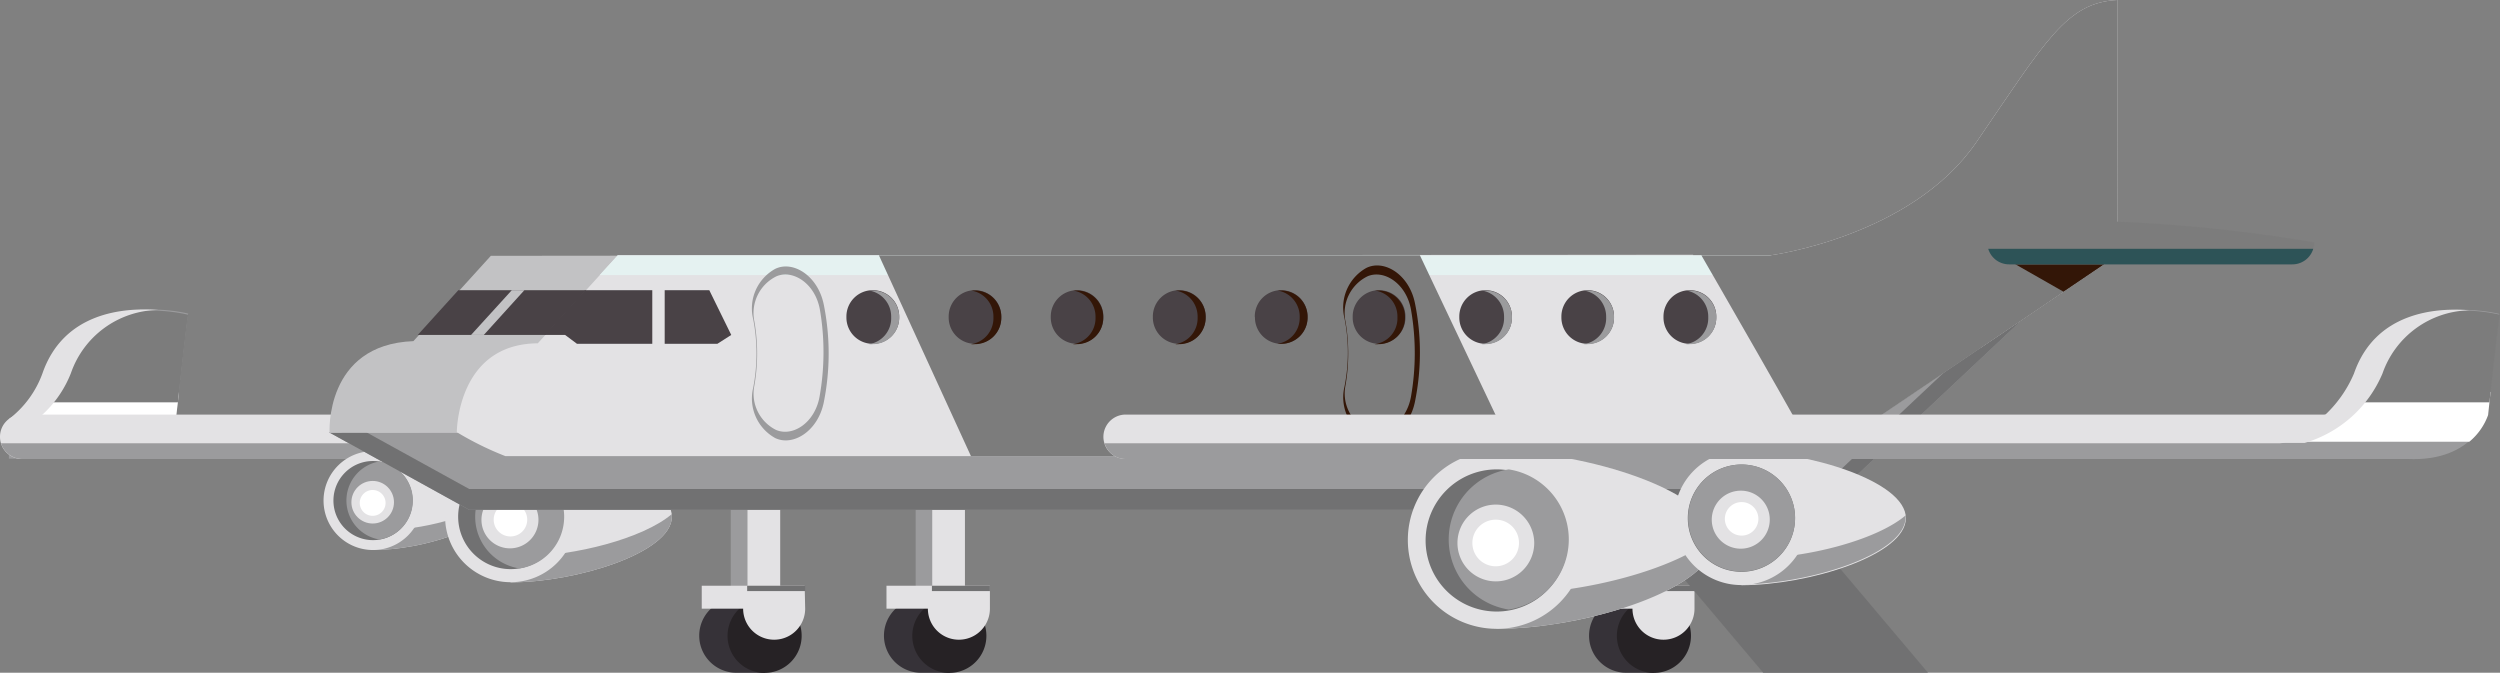 <svg xmlns="http://www.w3.org/2000/svg" viewBox="0 0 149.13 40.13"><rect x="0" y="0" width="149.13" height="40.13" fill="#808080" stroke="none"/><defs><style>.cls-1{fill:#9b9b9d;}.cls-2{fill:#e3e2e4;}.cls-3{fill:#363238;}.cls-4{fill:#262225;}.cls-5{fill:#717172;}.cls-6{fill:#b04c19;}.cls-7{fill:#fff;}.cls-8{fill:#7c7c7c;}.cls-9{fill:#c2c2c4;}.cls-10{fill:#494246;}.cls-11{fill:#e5f2f1;}.cls-12{fill:#331607;}.cls-13{fill:#2d5357;}</style></defs><g id="katman_2" data-name="katman 2"><g id="katman_1-2" data-name="katman 1"><rect class="cls-1" x="96.65" y="28.49" width="1.95" height="6.77"/><rect class="cls-2" x="97.64" y="28.49" width="1.95" height="6.77"/><path class="cls-3" d="M99.18,37.93c0,.66-.05,1.8-.52,2.2H97a2.21,2.21,0,1,1,2.21-2.2Z"/><path class="cls-4" d="M100.87,37.93a2.21,2.21,0,1,1-2.21-2.21A2.2,2.2,0,0,1,100.87,37.93Z"/><path class="cls-2" d="M101.08,34.94H94.91v1.37h2.47a1.85,1.85,0,1,0,3.7,0h0Z"/><rect class="cls-5" x="97.62" y="34.94" width="3.46" height="0.32"/><rect class="cls-1" x="43.59" y="28.49" width="1.95" height="6.77"/><rect class="cls-2" x="44.59" y="28.49" width="1.95" height="6.77"/><path class="cls-3" d="M46.13,37.93c0,.66-.05,1.8-.52,2.2H43.92a2.21,2.21,0,1,1,2.21-2.2Z"/><path class="cls-4" d="M47.82,37.93a2.21,2.21,0,1,1-2.21-2.21A2.2,2.2,0,0,1,47.82,37.93Z"/><path class="cls-2" d="M48,34.94H41.86v1.37h2.47a1.85,1.85,0,1,0,3.7,0h0Z"/><rect class="cls-5" x="44.57" y="34.94" width="3.46" height="0.32"/><polygon class="cls-5" points="115.01 40.13 105.18 40.13 94.77 27.8 104.6 27.8 115.01 40.13"/><polygon class="cls-6" points="64.65 21.5 62.06 23.04 62.06 21.5 58.24 23.77 62.06 26.03 62.06 24.5 64.65 26.03 64.65 21.5"/><rect class="cls-1" x="54.62" y="28.49" width="1.95" height="6.77"/><rect class="cls-2" x="55.61" y="28.49" width="1.95" height="6.77"/><path class="cls-3" d="M57.15,37.93c0,.66,0,1.8-.52,2.2H54.94a2.21,2.21,0,1,1,2.21-2.2Z"/><path class="cls-4" d="M58.84,37.93a2.21,2.21,0,1,1-2.21-2.21A2.2,2.2,0,0,1,58.84,37.93Z"/><path class="cls-2" d="M59.05,34.94H52.88v1.37h2.47a1.85,1.85,0,1,0,3.7,0h0Z"/><rect class="cls-5" x="55.59" y="34.94" width="3.46" height="0.32"/><path class="cls-1" d="M3.12,22.23A6.08,6.08,0,0,1,.53,25.36v2H5.77c4,.18,4.75-2.65,4.75-2.65s.65-6,.71-6S4.89,17.07,3.12,22.23Z"/><path class="cls-7" d="M2.58,23.35a6.52,6.52,0,0,1-2,2v1H9.41a3.61,3.61,0,0,0,1.11-1.59s.07-.58.16-1.38Z"/><path class="cls-8" d="M10.61,24c.18-1.63.58-5.22.62-5.22s-6.34-1.66-8.11,3.5a5.66,5.66,0,0,1-1,1.72Z"/><path class="cls-2" d="M2.53,22.28A6,6,0,0,1,.53,25v1a6.67,6.67,0,0,0,3.7-3.74,5.6,5.6,0,0,1,5.19-3.77C7.4,18.34,3.8,18.61,2.53,22.28Z"/><path class="cls-2" d="M0,26.06a1.32,1.32,0,0,0,1.33,1.32H72.8a1.33,1.33,0,0,0,1.33-1.32h0a1.33,1.33,0,0,0-1.33-1.33H1.33A1.32,1.32,0,0,0,0,26.06Z"/><path class="cls-1" d="M74.06,26.44a1.31,1.31,0,0,1-1.26.94H1.33a1.34,1.34,0,0,1-1.27-.94Z"/><path class="cls-2" d="M22.25,26.91v5.9c2.93,0,7.25-1.33,7.25-3S25.18,26.92,22.25,26.91Z"/><path class="cls-1" d="M29.49,29.74c-1.3,1.1-4.38,1.88-6.63,1.89V31.3h-.61v1.51c2.93,0,7.25-1.33,7.25-3C29.5,29.82,29.49,29.78,29.49,29.74Z"/><path class="cls-2" d="M25.2,29.86a2.95,2.95,0,1,1-2.95-2.95A2.95,2.95,0,0,1,25.2,29.86Z"/><path class="cls-5" d="M24.61,29.86a2.36,2.36,0,1,1-2.36-2.36A2.36,2.36,0,0,1,24.61,29.86Z"/><path class="cls-1" d="M22.62,27.53a2.36,2.36,0,0,0,0,4.65,2.35,2.35,0,0,0,0-4.65Z"/><circle class="cls-2" cx="22.23" cy="29.96" r="1.27" transform="translate(-0.04 0.03) rotate(-0.08)"/><path class="cls-7" d="M23,30a.77.77,0,0,1-1.54,0A.77.77,0,0,1,23,30Z"/><path class="cls-2" d="M30.46,26.91v7.83c3.89,0,9.62-1.76,9.62-3.92S34.35,26.93,30.46,26.91Z"/><path class="cls-1" d="M40.07,30.67c-1.72,1.46-5.81,2.5-8.81,2.51v-.44h-.8v2c3.89,0,9.62-1.76,9.62-3.92C40.08,30.77,40.07,30.72,40.07,30.67Z"/><path class="cls-2" d="M34.37,30.82a3.91,3.91,0,1,1-3.91-3.91A3.92,3.92,0,0,1,34.37,30.82Z"/><path class="cls-5" d="M33.59,30.82a3.13,3.13,0,1,1-3.13-3.13A3.13,3.13,0,0,1,33.59,30.82Z"/><path class="cls-1" d="M31,27.74a3.12,3.12,0,0,0,0,6.17,3.12,3.12,0,0,0,0-6.17Z"/><path class="cls-2" d="M32.12,31a1.7,1.7,0,1,1-1.7-1.69A1.7,1.7,0,0,1,32.12,31Z"/><path class="cls-7" d="M31.45,31a1,1,0,1,1-1-1A1,1,0,0,1,31.45,31Z"/><polygon class="cls-1" points="107.33 25.79 120.65 19.05 108.57 30.41 27.99 30.41 19.63 25.79 107.33 25.79"/><polygon class="cls-5" points="108.57 29.17 27.99 29.17 21.86 25.79 19.63 25.79 27.99 30.41 108.57 30.41 120.65 19.05 117.81 20.48 108.57 29.17"/><path class="cls-9" d="M101,25.75V15.19l-71.72.07-4.62,5.09c-5.31.2-5,5.47-5,5.47Z"/><polygon class="cls-10" points="37.8 17.31 27.34 17.31 24.92 19.98 37.8 19.98 37.8 17.31"/><polygon class="cls-9" points="30.53 17.31 28.1 19.98 28.86 19.98 31.28 17.31 30.53 17.31"/><path class="cls-2" d="M108.57,27.21H30.15a18.85,18.85,0,0,1-2.9-1.43s0-5.27,4.83-5.3l4.77-5.25H126.3Z"/><polygon class="cls-11" points="36.85 15.23 35.77 16.41 110.97 16.41 110.97 15.23 36.85 15.23"/><polygon class="cls-8" points="84.7 15.23 52.43 15.23 57.92 27.21 90.38 27.21 84.7 15.23"/><path class="cls-2" d="M105.61,15.23s8.41-1.1,12.28-6.74C122.05,2.41,123.27.16,126.3,0V15.23l-8.16,5.52Z"/><polygon class="cls-10" points="34.9 17.31 32.47 19.98 33.71 19.98 34.42 20.51 38.91 20.51 38.91 17.31 34.9 17.31"/><polygon class="cls-10" points="42.31 17.31 43.62 19.98 42.79 20.51 39.65 20.51 39.65 17.31 42.31 17.31"/><path class="cls-2" d="M48.57,23.79c-.22,1.27-1.29,2-2.12,1.64h0a2,2,0,0,1-1.07-2.2,9.14,9.14,0,0,0,0-3.13,2,2,0,0,1,1.07-2.2h0c.83-.35,1.9.37,2.12,1.64A12.14,12.14,0,0,1,48.57,23.79Z"/><path class="cls-12" d="M84.41,23.94c-.34,1.73-1.83,2.64-2.9,2.13h0a2.72,2.72,0,0,1-1.31-3,10.43,10.43,0,0,0,0-4.09,2.7,2.7,0,0,1,1.31-3h0c1.07-.52,2.56.4,2.9,2.13A14.74,14.74,0,0,1,84.41,23.94Z"/><path class="cls-8" d="M84.17,23.65c-.27,1.55-1.59,2.42-2.59,2h0A2.42,2.42,0,0,1,80.26,23a11.2,11.2,0,0,0,0-3.83,2.44,2.44,0,0,1,1.32-2.69h0c1-.42,2.32.45,2.59,2A15.08,15.08,0,0,1,84.17,23.65Z"/><path class="cls-1" d="M49.14,18.17c-.35-1.73-1.84-2.65-2.9-2.13a2.69,2.69,0,0,0-1.31,3,10.82,10.82,0,0,1,0,4.09,2.7,2.7,0,0,0,1.31,3c1.06.51,2.55-.4,2.9-2.13A14.74,14.74,0,0,0,49.14,18.17Zm-.25,5.48c-.27,1.55-1.58,2.42-2.59,2A2.42,2.42,0,0,1,45,23a11.2,11.2,0,0,0,0-3.83,2.44,2.44,0,0,1,1.32-2.69c1-.42,2.32.45,2.59,2A15.08,15.08,0,0,1,48.89,23.65Z"/><path class="cls-10" d="M50.49,18.94a1.57,1.57,0,0,0,1.58,1.57h0a1.57,1.57,0,0,0,1.57-1.57v-.06a1.57,1.57,0,0,0-1.57-1.57h0a1.57,1.57,0,0,0-1.58,1.57Z"/><path class="cls-1" d="M53.16,18.94v-.06a1.57,1.57,0,0,0-1.33-1.55l.24,0a1.57,1.57,0,0,1,1.57,1.57v.06a1.57,1.57,0,0,1-1.57,1.57,1,1,0,0,1-.24,0A1.56,1.56,0,0,0,53.16,18.94Z"/><path class="cls-10" d="M56.59,18.94a1.57,1.57,0,0,0,1.57,1.57h0a1.57,1.57,0,0,0,1.57-1.57v-.06a1.57,1.57,0,0,0-1.57-1.57h0a1.57,1.57,0,0,0-1.57,1.57Z"/><path class="cls-12" d="M59.26,18.94v-.06a1.57,1.57,0,0,0-1.34-1.55l.24,0a1.57,1.57,0,0,1,1.57,1.57v.06a1.57,1.57,0,0,1-1.57,1.57,1,1,0,0,1-.24,0A1.56,1.56,0,0,0,59.26,18.94Z"/><path class="cls-10" d="M62.68,18.94a1.57,1.57,0,0,0,1.57,1.57h0a1.57,1.57,0,0,0,1.57-1.57v-.06a1.57,1.57,0,0,0-1.57-1.57h0a1.57,1.57,0,0,0-1.57,1.57Z"/><path class="cls-12" d="M65.35,18.94v-.06A1.57,1.57,0,0,0,64,17.33l.24,0a1.57,1.57,0,0,1,1.57,1.57v.06a1.57,1.57,0,0,1-1.57,1.57,1,1,0,0,1-.24,0A1.56,1.56,0,0,0,65.35,18.94Z"/><path class="cls-10" d="M68.77,18.94a1.57,1.57,0,0,0,1.57,1.57h0a1.57,1.57,0,0,0,1.58-1.57v-.06a1.57,1.57,0,0,0-1.58-1.57h0a1.57,1.57,0,0,0-1.57,1.57Z"/><path class="cls-12" d="M71.44,18.94v-.06a1.57,1.57,0,0,0-1.33-1.55l.23,0a1.57,1.57,0,0,1,1.58,1.57v.06a1.57,1.57,0,0,1-1.58,1.57.85.85,0,0,1-.23,0A1.56,1.56,0,0,0,71.44,18.94Z"/><path class="cls-10" d="M74.86,18.94a1.57,1.57,0,0,0,1.58,1.57h0A1.57,1.57,0,0,0,78,18.94v-.06a1.57,1.57,0,0,0-1.57-1.57h0a1.57,1.57,0,0,0-1.58,1.57Z"/><path class="cls-12" d="M77.53,18.94v-.06a1.57,1.57,0,0,0-1.33-1.55l.24,0A1.57,1.57,0,0,1,78,18.88v.06a1.57,1.57,0,0,1-1.57,1.57.93.93,0,0,1-.24,0A1.56,1.56,0,0,0,77.53,18.94Z"/><path class="cls-10" d="M80.69,18.94a1.57,1.57,0,0,0,1.58,1.57h0a1.57,1.57,0,0,0,1.57-1.57v-.06a1.57,1.57,0,0,0-1.57-1.57h0a1.57,1.57,0,0,0-1.58,1.57Z"/><path class="cls-12" d="M83.36,18.94v-.06A1.56,1.56,0,0,0,82,17.33l.24,0a1.57,1.57,0,0,1,1.57,1.57v.06a1.57,1.57,0,0,1-1.57,1.57,1,1,0,0,1-.24,0A1.55,1.55,0,0,0,83.36,18.94Z"/><path class="cls-10" d="M87.05,18.94a1.57,1.57,0,0,0,1.57,1.57h0a1.57,1.57,0,0,0,1.57-1.57v-.06a1.57,1.57,0,0,0-1.57-1.57h0a1.57,1.57,0,0,0-1.57,1.57Z"/><path class="cls-1" d="M89.72,18.94v-.06a1.57,1.57,0,0,0-1.34-1.55l.24,0a1.57,1.57,0,0,1,1.57,1.57v.06a1.57,1.57,0,0,1-1.57,1.57,1,1,0,0,1-.24,0A1.56,1.56,0,0,0,89.72,18.94Z"/><path class="cls-10" d="M93.14,18.94a1.57,1.57,0,0,0,1.57,1.57h0a1.57,1.57,0,0,0,1.57-1.57v-.06a1.57,1.57,0,0,0-1.57-1.57h0a1.57,1.57,0,0,0-1.57,1.57Z"/><path class="cls-1" d="M95.81,18.94v-.06a1.57,1.57,0,0,0-1.34-1.55l.24,0a1.57,1.57,0,0,1,1.57,1.57v.06a1.57,1.57,0,0,1-1.57,1.57,1,1,0,0,1-.24,0A1.56,1.56,0,0,0,95.81,18.94Z"/><path class="cls-10" d="M99.23,18.94a1.57,1.57,0,0,0,1.57,1.57h0a1.57,1.57,0,0,0,1.58-1.57v-.06a1.57,1.57,0,0,0-1.58-1.57h0a1.57,1.57,0,0,0-1.57,1.57Z"/><path class="cls-1" d="M101.9,18.94v-.06a1.57,1.57,0,0,0-1.33-1.55l.23,0a1.57,1.57,0,0,1,1.58,1.57v.06a1.57,1.57,0,0,1-1.58,1.57.85.85,0,0,1-.23,0A1.56,1.56,0,0,0,101.9,18.94Z"/><path class="cls-8" d="M117.89,8.49c-3.87,5.64-12.28,6.74-12.28,6.74h-4.12s6.73,11.65,6.79,12h.29l9.57-6.46,8.16-5.52V0C123.27.16,122.05,2.41,117.89,8.49Z"/><polygon class="cls-12" points="118.6 14.84 123.09 17.4 126.3 15.23 126.3 14.59 118.6 14.84"/><path class="cls-2" d="M89.28,26.91v10.6c5.26,0,13-2.39,13-5.3S94.54,26.93,89.28,26.91Z"/><path class="cls-1" d="M102.28,32c-2.33,2-7.86,3.38-11.92,3.4v-.59H89.28v2.7c5.26,0,13-2.39,13-5.3A1.49,1.49,0,0,0,102.28,32Z"/><path class="cls-2" d="M94.58,32.21a5.3,5.3,0,1,1-5.3-5.3A5.3,5.3,0,0,1,94.58,32.21Z"/><path class="cls-5" d="M93.52,32.21A4.24,4.24,0,1,1,89.28,28,4.24,4.24,0,0,1,93.52,32.21Z"/><path class="cls-1" d="M90,28a4.23,4.23,0,0,0,0,8.36A4.23,4.23,0,0,0,90,28Z"/><path class="cls-2" d="M91.52,32.39a2.29,2.29,0,1,1-2.29-2.29A2.3,2.3,0,0,1,91.52,32.39Z"/><path class="cls-7" d="M90.61,32.39A1.39,1.39,0,1,1,89.23,31,1.38,1.38,0,0,1,90.61,32.39Z"/><path class="cls-2" d="M103.88,26.91v8c4,0,9.81-1.79,9.81-4S107.85,26.93,103.88,26.91Z"/><path class="cls-1" d="M113.68,30.74c-1.75,1.49-5.93,2.55-9,2.56v-.44h-.82v2c4,0,9.81-1.79,9.81-4A.86.86,0,0,0,113.68,30.74Z"/><path class="cls-2" d="M107.87,30.9a4,4,0,1,1-4-4A4,4,0,0,1,107.87,30.9Z"/><path class="cls-5" d="M107.08,30.9a3.2,3.2,0,1,1-3.2-3.19A3.19,3.19,0,0,1,107.08,30.9Z"/><path class="cls-1" d="M104.38,27.75a3.19,3.19,0,1,0,2.7,3.15A3.19,3.19,0,0,0,104.38,27.75Z"/><path class="cls-2" d="M105.57,31a1.73,1.73,0,1,1-1.73-1.73A1.72,1.72,0,0,1,105.57,31Z"/><path class="cls-7" d="M104.89,31a1,1,0,1,1-1-1.05A1,1,0,0,1,104.89,31Z"/><path class="cls-2" d="M140,26.06a1.33,1.33,0,0,1-1.33,1.32H67.15a1.33,1.33,0,0,1-1.33-1.32h0a1.33,1.33,0,0,1,1.33-1.33h71.47A1.33,1.33,0,0,1,140,26.06Z"/><path class="cls-1" d="M65.89,26.44a1.31,1.31,0,0,0,1.26.94h71.47a1.34,1.34,0,0,0,1.27-.94Z"/><path class="cls-1" d="M141,22.23c-1.77,5.16-10.38,5.15-10.38,5.15h13c4,.18,4.76-2.65,4.76-2.65s.65-6,.71-6S142.78,17.07,141,22.23Z"/><path class="cls-7" d="M140.47,23.35a7.78,7.78,0,0,1-4,3H147.3a3.69,3.69,0,0,0,1.12-1.59s.06-.58.15-1.38Z"/><path class="cls-8" d="M148.5,24c.18-1.63.58-5.22.63-5.22s-6.35-1.66-8.12,3.5a5.45,5.45,0,0,1-1,1.72Z"/><path class="cls-2" d="M137.48,26.42a7.25,7.25,0,0,0,4.64-4.14,5.61,5.61,0,0,1,5.19-3.77c-2-.17-5.62.1-6.89,3.77a7.27,7.27,0,0,1-4.64,4.14Z"/><path class="cls-8" d="M138.05,14.46a1.31,1.31,0,0,1-1.31,1.31H119.85a1.3,1.3,0,0,1-1.31-1.31h0a1.31,1.31,0,0,1,1.31-1.31H123a92.24,92.24,0,0,1,15.06,1.31Z"/><path class="cls-13" d="M118.6,14.84a1.3,1.3,0,0,0,1.25.93h16.89a1.3,1.3,0,0,0,1.25-.93Z"/></g></g></svg>